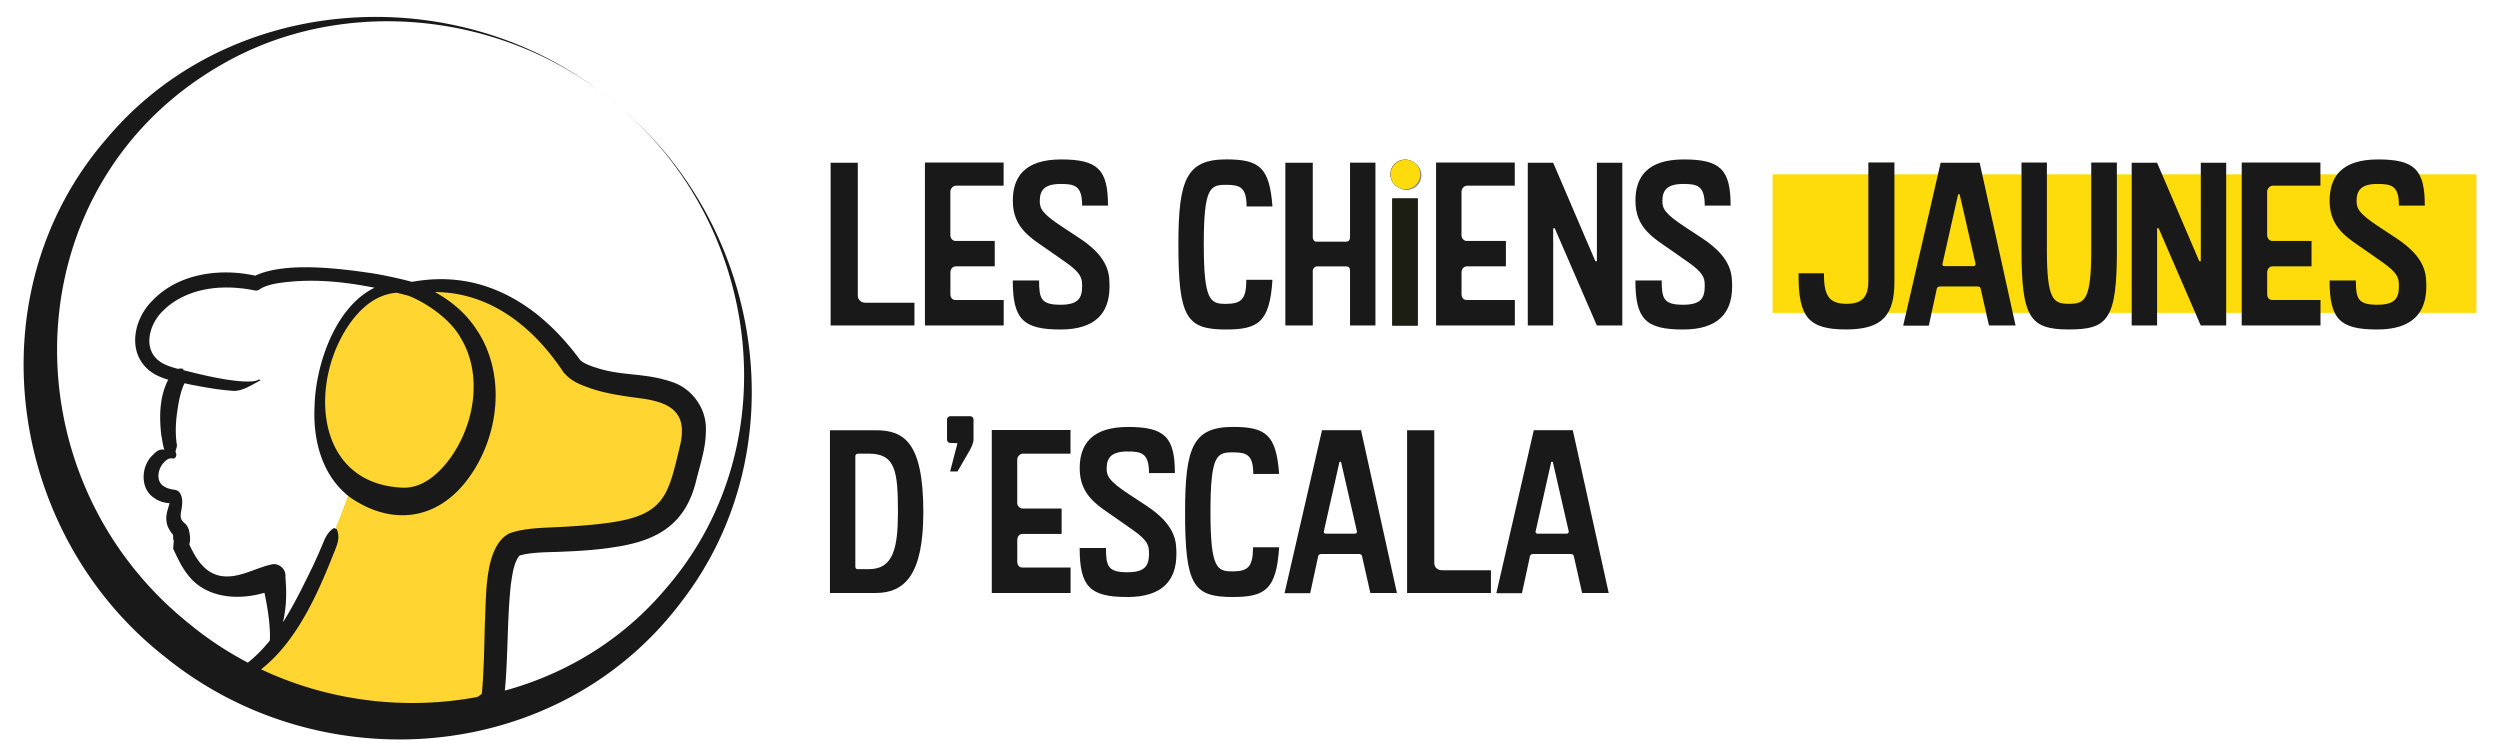 <svg xmlns="http://www.w3.org/2000/svg" id="Calque_1" data-name="Calque 1" viewBox="0 0 628 190"><defs><style>.cls-2{fill:#fedc0b}.cls-5{fill:#191919}</style></defs><path d="M99.88 72.51c-11.35.95-29.88 22.88-11.91 50.11-.38 2.46-13.24 36.68-24.2 43.87-3.97 4.16 44.25 20.04 59.94 7.37 3.59-34.04-5.86-38.95 34.98-39.9 7.19-.57 30.63-36.87-.76-36.5-15.88-.38-32.52-32.71-58.05-24.96Z" style="fill:#ffd631"/><g id="contours_logo" data-name="contours logo"><path d="M153.54 25.15c37.37 29.44 45.38 86.24 13.71 122.71-10.87 12.91-25.08 21.41-40.43 25.62.84-8.91.55-17.78 1.5-26.59.33-2.3.74-5.66 2.18-7.33 3.17-.97 8.19-.81 11.46-1.01 4.25-.17 8.53-.47 12.84-1.18 10.45-1.64 17.38-5.71 20.04-16.48 1.09-4.47 2.52-8.35 2.48-13.09.1-5.23-3.47-10.16-8.38-11.8-6.73-2.39-12.57-1.51-18.79-3.51-1.45-.45-3.6-1.15-4.49-2.15-1.91-2.65-5.2-6.53-8.13-9.11-6.09-5.63-13.83-9.8-22.14-10.81-3.98-.53-8.02-.32-11.9.38-3.19-.85-6.42-1.55-9.68-2.11-7.99-1.18-21.97-3.07-29.7.56a38.13 38.13 0 0 0-3.85-.63c-7.76-.8-16.18.93-21.84 6.76-5.3 5.11-6.8 14.57.63 18.72 1.11.59 2.17.98 3.21 1.28-2.21 4.26-2.29 9.27-1.74 13.95.24 1.11.34 2.47.78 3.63-.23-.04-.46-.06-.68-.04-1.08.09-1.76.9-2.45 1.58-2.71 2.74-3.01 8.11.41 10.49 1.31.97 2.7 1.33 4.01 1.41-.37 1.54-1.13 2.99-.67 5.08.14.96 1.02 2.28 1.53 2.83.04.22.07.6.06.93l-.04.5c0 .05-.01.11-.01.1 0 .02.02-.11.22-.35l-.18 2.36c.97 2 1.96 4.35 3.66 6.51 4.44 5.89 12.56 6.52 19.27 4.55.64 3.01 1.16 6.07 1.33 9.14.08.95.07 1.89.03 2.85-1.65 2.04-3.47 3.92-5.53 5.56-5.12-2.69-10.02-5.9-14.57-9.65C1.03 119.68 2.86 46.04 56.16 15.95c29.37-16.7 67.68-13.16 94.53 6.97C113.42-5.29 57.46-1.72 26.73 34.89c-33.45 38.64-25.07 98.79 14.5 129.95 39.15 31.94 99.25 27.25 130.01-13.77 29.92-38.85 20.18-96.17-17.71-125.92Zm-50.87 49.17c4.45 1.74 10.46 5.85 13.06 10.56 5.89 9.72 3.25 23.09-3.66 31.54-2.85 3.43-6.55 6.28-11.01 6.08-22.33-1.01-23.59-27.13-12.79-41.78 3.04-4.06 6.79-6.85 11.41-7.19 1 .25 2 .51 2.99.78Zm-60.15 51.59c.07-.04.12-.08.13.07l-.13-.07Zm41.47 12.72c.74-1.9 1.49-3.54.61-5.7l-.73-.29c-1.86 1.22-2.35 2.97-3.08 4.64-.71 1.67-1.44 3.33-2.21 4.97-2.31 4.69-4.65 9.6-7.52 14.09.21-.85.37-1.7.49-2.55.42-2.73.4-5.5.19-8.24l-.03-.54c-.02-.21 0-.28 0-.34.07-1.9-1.85-3.4-3.68-2.84-4.24.98-8.27 3.63-12.69 2.82-4.01-.79-6.17-4.37-7.79-7.9.34-1.18.19-2.4-.13-3.7-.12-.49-.6-1.3-.98-1.58-1.13-.88-1.2-1.59-.9-3.28.28-1.36.52-3.38-.57-4.63-.19-.29-.64-.39-.95-.5-1.14-.14-2.23-.43-2.98-.98-1.77-1.18-1.45-3.81-.27-5.43.69-.9 1.6-1.73 2.59-1.48.8.1 1.11-.83.83-1.41-.05-.11-.12-.17-.09-.28.04-.62.51-1.43.29-2.01-.38-2.59-.26-5.38.12-7.97.36-2.52.77-4.94 1.79-7.14.01-.03.03-.05.04-.08.54.11 1.09.22 1.66.35 3.57.68 7.21 1.35 10.88 1.57 2.27-.08 4.42-1.55 6.37-2.57.03-.03.1 0 .38.19l-.55-.55c-.95.7-2.66.55-3.85.55-4.24-.26-8.42-1.2-12.56-2.18-.82-.23-1.69-.43-2.56-.64-.05-.18-.12-.36-.33-.39-.38-.07-.73-.04-1.05.05-1.42-.37-2.8-.8-4-1.48-5.15-2.97-3.41-9.75.34-13.22 1.89-1.89 4.26-3.29 6.8-4.23 5.11-1.88 10.79-1.85 16.18-.77.41.08.86-.02 1.21-.3.94-.66 2.49-1.14 3.99-1.43 8.21-1.36 16.64-.61 24.83 1.05-9.91 4.79-14.85 19.5-15.06 29.85-.45 8.44 1.91 17.65 9.13 22.95 10.38 7.03 21.54 5.51 29.13-4.42 8.2-10.73 10.08-26.83 2.21-38.2-2.59-3.87-6.2-6.88-10.24-9.1 13.67.05 24.63 8.55 32.28 20.12 2.11 2.47 4.38 3.18 7.03 4.14 4.15 1.38 8.75 1.96 12.89 2.51 8.02 1.17 11.33 4.24 9.24 12.37-2.8 11.68-3.71 16.72-16.95 18.7-3.91.6-7.97.89-12.1 1.13-4.21.26-9.66.16-13.68 1.65-6.43 3.27-5.74 16.11-6.15 22.19-.17 6.17-.23 12.22-.77 18.08-.23.23-.62.56-1.18.84h-.01c-18.1 3.38-37.31 1.04-54.27-6.96 9.04-7.01 14.39-19.33 18.4-29.5Z" class="cls-5"/><path d="M150.69 22.92c.96.73 1.92 1.46 2.86 2.23a75.76 75.76 0 0 0-2.86-2.23Z" class="cls-5"/></g><path id="fond_texte" d="M445.28 43.79h176.79v34.8H445.28z" class="cls-2" data-name="fond texte"/><path d="M229.71 81.76h-21.06V40.88h6.83V74.2c0 1.12.78 1.85 2.02 1.85h12.21v5.71ZM252.11 81.76h-19.77V40.82h19.77v5.82h-11.98c-.73 0-1.4.78-1.4 1.46v11.03c0 .67.56 1.4 1.29 1.4h9.86v6.38h-9.8c-.78 0-1.34.67-1.34 1.51v5.54c0 .62.34 1.4 1.29 1.4h12.1v6.38ZM278.71 71.96c0 6.66-3.53 10.81-12.32 10.81-9.46 0-11.98-2.63-11.98-12.32h6.61c0 4.59.5 6.1 5.38 6.1 4.48 0 5.43-1.68 5.43-4.7 0-2.07-.28-3.3-4.31-6.1l-3.75-2.63c-4.7-3.3-9.35-5.71-9.35-12.71 0-5.94 2.97-10.36 12.15-10.36s11.76 2.52 11.76 11.59h-6.5c0-5.04-1.9-5.43-5.43-5.43-3.98 0-5.21 1.57-5.21 4.26 0 1.9.56 3.19 5.71 6.55l4.26 2.8c3.64 2.41 7 5.54 7.45 9.86.06.78.11 1.57.11 2.3ZM319.64 70.28c-.67 10.64-3.53 12.49-11.7 12.49-9.91 0-11.93-3.02-11.93-21.39 0-16.24 2.02-21.34 12.04-21.34 8.34 0 10.86 2.02 11.59 11.82h-6.5c0-4.93-1.74-5.43-5.21-5.43-3.92 0-5.54.67-5.54 14.95s1.68 14.95 5.54 14.95 5.15-1.12 5.15-6.05h6.55ZM345.51 81.76h-6.38V68.04c0-.67-.22-1.12-1.01-1.12h-7.34c-.5 0-1.01.56-1.01 1.12v13.72h-6.89V40.88h6.89v18.76c0 .56.39 1.06.9 1.06h7.45c.62 0 1.01-.34 1.01-1.18V40.87h6.38v40.88ZM352.96 47.48c-2.02 0-3.7-1.62-3.7-3.7s1.68-3.7 3.7-3.7 3.75 1.62 3.75 3.7-1.68 3.7-3.75 3.7Zm3.19 34.27h-6.38V49.83h6.38v31.92ZM380.51 81.76h-19.77V40.82h19.77v5.82h-11.98c-.73 0-1.4.78-1.4 1.46v11.03c0 .67.56 1.4 1.29 1.4h9.86v6.38h-9.8c-.78 0-1.34.67-1.34 1.51v5.54c0 .62.34 1.4 1.29 1.4h12.1v6.38ZM407.51 81.76h-6.38l-10.53-24.3c-.06-.11-.17-.17-.22-.17-.11 0-.22.06-.22.22v24.25h-6.38V40.88h6.38l10.53 24.58c.06.11.17.22.28.22.06 0 .17-.11.17-.22V40.88h6.38v40.88ZM435.11 71.96c0 6.66-3.53 10.81-12.32 10.81-9.46 0-11.98-2.63-11.98-12.32h6.61c0 4.59.5 6.1 5.38 6.1 4.48 0 5.43-1.68 5.43-4.7 0-2.07-.28-3.3-4.31-6.1l-3.75-2.63c-4.7-3.3-9.35-5.71-9.35-12.71 0-5.94 2.97-10.36 12.15-10.36s11.76 2.52 11.76 11.59h-6.5c0-5.04-1.9-5.43-5.43-5.43-3.98 0-5.21 1.57-5.21 4.26 0 1.9.56 3.19 5.71 6.55l4.26 2.8c3.64 2.41 7 5.54 7.45 9.86.06.78.11 1.57.11 2.3ZM475.88 70.61c0 8.29-2.69 12.15-12.15 12.15s-11.93-3.14-11.93-13.55v-.56h6.38v.45c0 5.71 1.74 7.22 5.77 7.22 4.26 0 5.38-2.24 5.38-5.77V40.81h6.55V70.6ZM506.29 81.76h-6.66l-2.07-9.18c-.06-.45-.39-.62-.78-.62h-9.46c-.34 0-.73.22-.78.5l-2.02 9.35h-6.44l9.41-40.94h9.8l9.02 40.88Zm-14-32.82c-.06-.11-.11-.17-.22-.17s-.22.06-.22.17l-3.92 17.42c0 .17.06.5.5.5h7.28c.39 0 .56-.22.56-.56l-3.98-17.36ZM531.77 62.66c0 17.58-2.24 20.1-12.04 20.1s-11.93-2.91-11.93-20.1V40.82h6.38v21.95c0 12.49 1.57 13.55 5.54 13.55s5.6-.84 5.6-13.55V40.82h6.44v21.84ZM559.21 81.76h-6.38l-10.53-24.3c-.06-.11-.17-.17-.22-.17-.11 0-.22.06-.22.22v24.25h-6.38V40.88h6.38l10.53 24.58c.06.11.17.22.28.22.06 0 .17-.11.17-.22V40.88h6.38v40.88ZM582.89 81.76h-19.77V40.82h19.77v5.82h-11.98c-.73 0-1.4.78-1.4 1.46v11.03c0 .67.56 1.4 1.29 1.4h9.86v6.38h-9.8c-.78 0-1.34.67-1.34 1.51v5.54c0 .62.34 1.4 1.29 1.4h12.1v6.38ZM609.49 71.96c0 6.66-3.53 10.81-12.32 10.81-9.46 0-11.98-2.63-11.98-12.32h6.61c0 4.59.5 6.1 5.38 6.1 4.48 0 5.43-1.68 5.43-4.7 0-2.07-.28-3.3-4.31-6.1l-3.75-2.63c-4.7-3.3-9.35-5.71-9.35-12.71 0-5.94 2.97-10.36 12.15-10.36s11.76 2.52 11.76 11.59h-6.5c0-5.04-1.9-5.43-5.43-5.43-3.98 0-5.21 1.57-5.21 4.26 0 1.9.56 3.19 5.71 6.55l4.26 2.8c3.64 2.41 7 5.54 7.45 9.86.06.78.11 1.57.11 2.3ZM219.96 148.96h-11.48v-40.88h11.48c6.94 0 11.98 2.74 11.98 20.55 0 15.62-4.59 20.33-11.98 20.33Zm-1.68-35h-2.69c-.45 0-.73.22-.73.67v27.72c0 .39.22.62.56.62h2.86c6.1 0 7.28-5.26 7.28-14.34 0-10.25-.62-14.67-7.28-14.67ZM244.55 110.43c0 .56-.34 1.62-.95 2.69l-3.08 5.32h-1.85l1.85-7.11-1.79-.06c-.5 0-.84-.39-.84-.84v-5.04c0-.45.34-.84.84-.84h4.98c.5 0 .84.39.84.84v5.04ZM268.91 148.96h-19.77v-40.94h19.77v5.94h-11.98c-.73 0-1.4.78-1.4 1.46v10.92c0 .67.56 1.4 1.29 1.4h9.86v6.38h-9.8c-.78 0-1.34.67-1.34 1.51v5.54c0 .62.34 1.4 1.29 1.4h12.1v6.38ZM295.51 139.16c0 6.66-3.53 10.81-12.32 10.81-9.46 0-11.98-2.63-11.98-12.32h6.61c0 4.59.5 6.1 5.38 6.1 4.48 0 5.43-1.68 5.43-4.7 0-2.07-.28-3.3-4.31-6.1l-3.75-2.63c-4.7-3.3-9.35-5.71-9.35-12.71 0-5.94 2.97-10.36 12.15-10.36s11.76 2.52 11.76 11.59h-6.5c0-5.04-1.9-5.43-5.43-5.43-3.98 0-5.21 1.57-5.21 4.26 0 1.9.56 3.19 5.71 6.55l4.26 2.8c3.64 2.41 7 5.54 7.45 9.86.06.78.11 1.57.11 2.3ZM321.32 137.48c-.67 10.64-3.53 12.49-11.7 12.49-9.91 0-11.93-3.02-11.93-21.39 0-16.24 2.02-21.34 12.04-21.34 8.34 0 10.86 2.02 11.59 11.82h-6.5c0-4.93-1.74-5.43-5.21-5.43-3.92 0-5.54.67-5.54 14.95s1.68 14.95 5.54 14.95 5.15-1.12 5.15-6.05h6.55ZM350.89 148.96h-6.66l-2.07-9.18c-.06-.45-.39-.62-.78-.62h-9.46c-.34 0-.73.22-.78.5l-2.02 9.35h-6.44l9.41-40.94h9.8l9.02 40.88Zm-14-32.82c-.06-.11-.11-.17-.22-.17s-.22.06-.22.17l-3.92 17.42c0 .17.06.5.5.5h7.28c.39 0 .56-.22.56-.56l-3.98-17.36ZM374.52 148.96h-21.06v-40.88h6.83v33.32c0 1.12.78 1.85 2.02 1.85h12.21v5.71ZM404.09 148.96h-6.66l-2.07-9.18c-.06-.45-.39-.62-.78-.62h-9.46c-.34 0-.73.22-.78.5l-2.02 9.35h-6.44l9.41-40.94h9.8l9.02 40.88Zm-14-32.82c-.06-.11-.11-.17-.22-.17s-.22.06-.22.17l-3.92 17.42c0 .17.06.5.5.5h7.28c.39 0 .56-.22.56-.56l-3.98-17.36Z" class="cls-5"/><path d="M353.31 47.72c-2.02 0-3.7-1.62-3.7-3.7s1.68-3.7 3.7-3.7 3.75 1.62 3.75 3.7-1.68 3.7-3.75 3.7Z" style="fill:#868686"/><path d="M353 47.52c-2.02 0-3.7-1.62-3.7-3.7s1.68-3.7 3.7-3.7 3.75 1.62 3.75 3.7-1.68 3.7-3.75 3.7Z" class="cls-2"/><path d="M356.1 81.79h-6.38V49.87h6.38v31.92Z" style="fill:#1c1e13"/></svg>